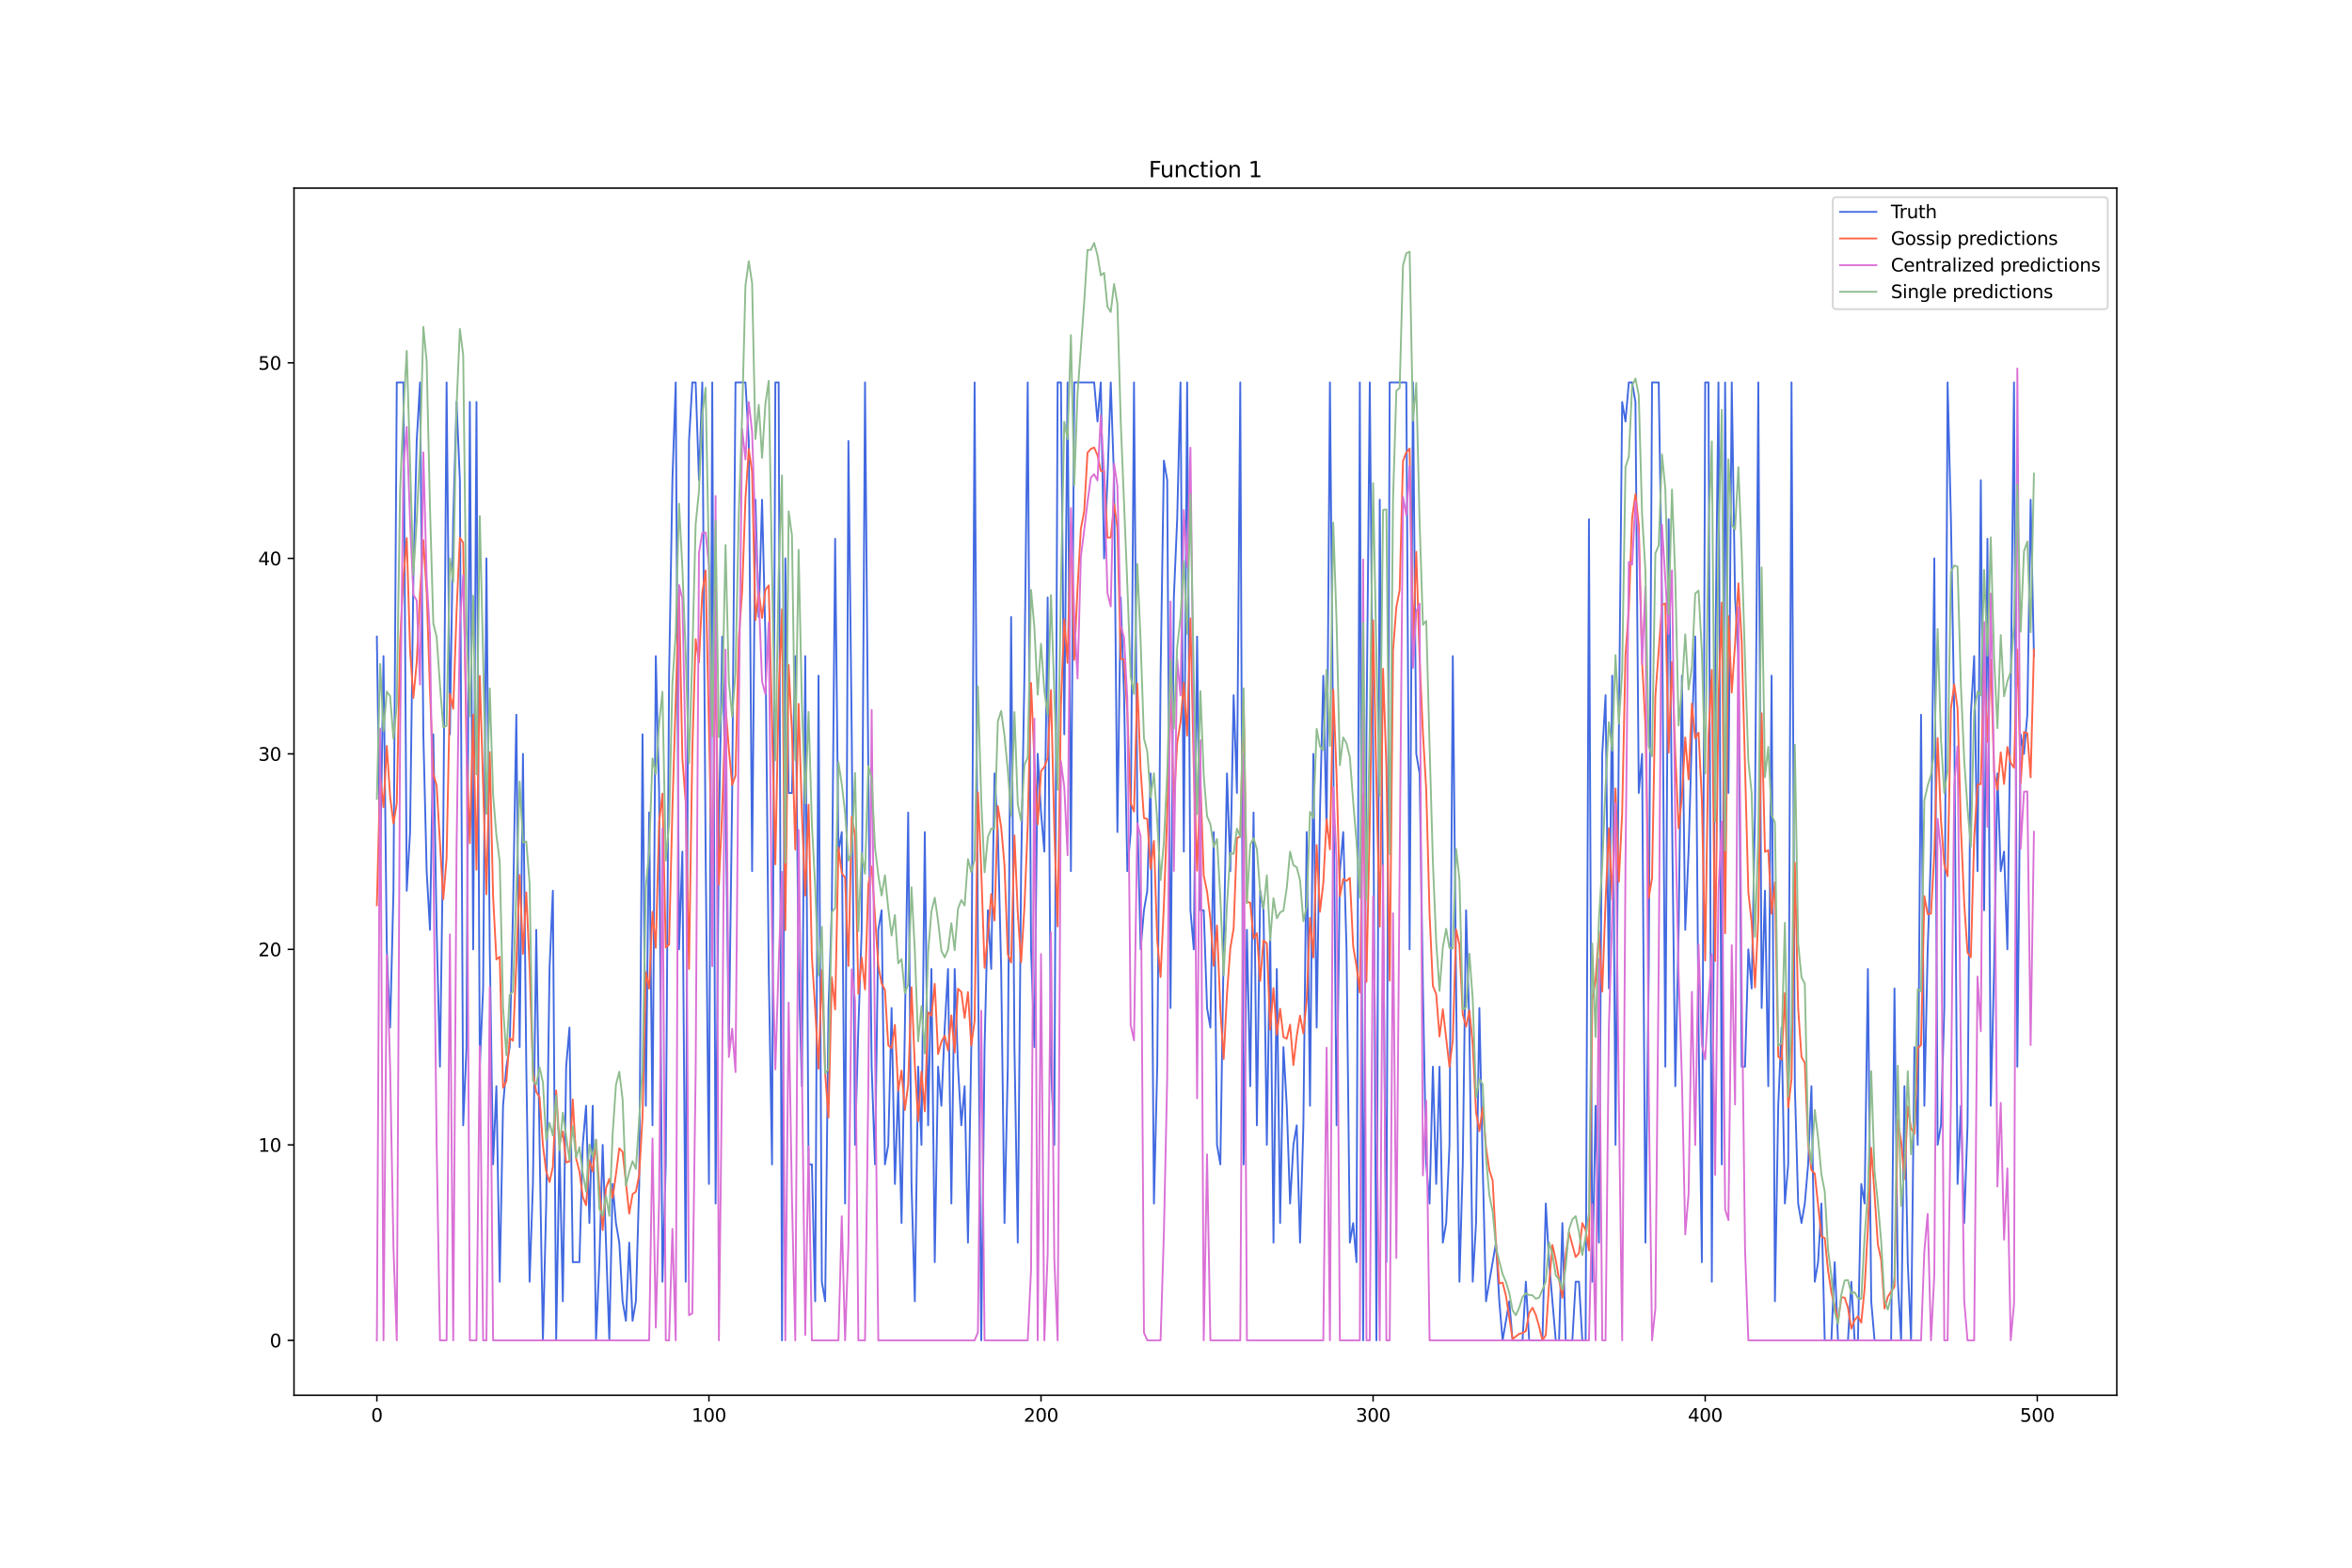 <?xml version="1.0" encoding="utf-8" standalone="no"?>
<!DOCTYPE svg PUBLIC "-//W3C//DTD SVG 1.1//EN"
  "http://www.w3.org/Graphics/SVG/1.1/DTD/svg11.dtd">
<svg xmlns:xlink="http://www.w3.org/1999/xlink" width="1296pt" height="864pt" viewBox="0 0 1296 864" xmlns="http://www.w3.org/2000/svg" version="1.1">
 <defs>
  <style type="text/css">*{stroke-linejoin: round; stroke-linecap: butt}</style>
 </defs>
 <g id="figure_1">
  <g id="patch_1">
   <path d="M 0 864 
L 1296 864 
L 1296 0 
L 0 0 
z
" style="fill: #ffffff"/>
  </g>
  <g id="axes_1">
   <g id="patch_2">
    <path d="M 162 768.96 
L 1166.4 768.96 
L 1166.4 103.68 
L 162 103.68 
z
" style="fill: #ffffff"/>
   </g>
   <g id="matplotlib.axis_1">
    <g id="xtick_1">
     <g id="line2d_1">
      <defs>
       <path id="m29c6b9f6e9" d="M 0 0 
L 0 3.5 
" style="stroke: #000000; stroke-width: 0.8"/>
      </defs>
      <g>
       <use xlink:href="#m29c6b9f6e9" x="207.655" y="768.96" style="stroke: #000000; stroke-width: 0.8"/>
      </g>
     </g>
     <g id="text_1">
      <!-- 0 -->
      <g transform="translate(204.473 783.558) scale(0.1 -0.1)">
       <defs>
        <path id="DejaVuSans-30" d="M 2034 4250 
Q 1547 4250 1301 3770 
Q 1056 3291 1056 2328 
Q 1056 1369 1301 889 
Q 1547 409 2034 409 
Q 2525 409 2770 889 
Q 3016 1369 3016 2328 
Q 3016 3291 2770 3770 
Q 2525 4250 2034 4250 
z
M 2034 4750 
Q 2819 4750 3233 4129 
Q 3647 3509 3647 2328 
Q 3647 1150 3233 529 
Q 2819 -91 2034 -91 
Q 1250 -91 836 529 
Q 422 1150 422 2328 
Q 422 3509 836 4129 
Q 1250 4750 2034 4750 
z
" transform="scale(0.016)"/>
       </defs>
       <use xlink:href="#DejaVuSans-30"/>
      </g>
     </g>
    </g>
    <g id="xtick_2">
     <g id="line2d_2">
      <g>
       <use xlink:href="#m29c6b9f6e9" x="390.639" y="768.96" style="stroke: #000000; stroke-width: 0.8"/>
      </g>
     </g>
     <g id="text_2">
      <!-- 100 -->
      <g transform="translate(381.095 783.558) scale(0.1 -0.1)">
       <defs>
        <path id="DejaVuSans-31" d="M 794 531 
L 1825 531 
L 1825 4091 
L 703 3866 
L 703 4441 
L 1819 4666 
L 2450 4666 
L 2450 531 
L 3481 531 
L 3481 0 
L 794 0 
L 794 531 
z
" transform="scale(0.016)"/>
       </defs>
       <use xlink:href="#DejaVuSans-31"/>
       <use xlink:href="#DejaVuSans-30" x="63.623"/>
       <use xlink:href="#DejaVuSans-30" x="127.246"/>
      </g>
     </g>
    </g>
    <g id="xtick_3">
     <g id="line2d_3">
      <g>
       <use xlink:href="#m29c6b9f6e9" x="573.623" y="768.96" style="stroke: #000000; stroke-width: 0.8"/>
      </g>
     </g>
     <g id="text_3">
      <!-- 200 -->
      <g transform="translate(564.079 783.558) scale(0.1 -0.1)">
       <defs>
        <path id="DejaVuSans-32" d="M 1228 531 
L 3431 531 
L 3431 0 
L 469 0 
L 469 531 
Q 828 903 1448 1529 
Q 2069 2156 2228 2338 
Q 2531 2678 2651 2914 
Q 2772 3150 2772 3378 
Q 2772 3750 2511 3984 
Q 2250 4219 1831 4219 
Q 1534 4219 1204 4116 
Q 875 4013 500 3803 
L 500 4441 
Q 881 4594 1212 4672 
Q 1544 4750 1819 4750 
Q 2544 4750 2975 4387 
Q 3406 4025 3406 3419 
Q 3406 3131 3298 2873 
Q 3191 2616 2906 2266 
Q 2828 2175 2409 1742 
Q 1991 1309 1228 531 
z
" transform="scale(0.016)"/>
       </defs>
       <use xlink:href="#DejaVuSans-32"/>
       <use xlink:href="#DejaVuSans-30" x="63.623"/>
       <use xlink:href="#DejaVuSans-30" x="127.246"/>
      </g>
     </g>
    </g>
    <g id="xtick_4">
     <g id="line2d_4">
      <g>
       <use xlink:href="#m29c6b9f6e9" x="756.607" y="768.96" style="stroke: #000000; stroke-width: 0.8"/>
      </g>
     </g>
     <g id="text_4">
      <!-- 300 -->
      <g transform="translate(747.063 783.558) scale(0.1 -0.1)">
       <defs>
        <path id="DejaVuSans-33" d="M 2597 2516 
Q 3050 2419 3304 2112 
Q 3559 1806 3559 1356 
Q 3559 666 3084 287 
Q 2609 -91 1734 -91 
Q 1441 -91 1130 -33 
Q 819 25 488 141 
L 488 750 
Q 750 597 1062 519 
Q 1375 441 1716 441 
Q 2309 441 2620 675 
Q 2931 909 2931 1356 
Q 2931 1769 2642 2001 
Q 2353 2234 1838 2234 
L 1294 2234 
L 1294 2753 
L 1863 2753 
Q 2328 2753 2575 2939 
Q 2822 3125 2822 3475 
Q 2822 3834 2567 4026 
Q 2313 4219 1838 4219 
Q 1578 4219 1281 4162 
Q 984 4106 628 3988 
L 628 4550 
Q 988 4650 1302 4700 
Q 1616 4750 1894 4750 
Q 2613 4750 3031 4423 
Q 3450 4097 3450 3541 
Q 3450 3153 3228 2886 
Q 3006 2619 2597 2516 
z
" transform="scale(0.016)"/>
       </defs>
       <use xlink:href="#DejaVuSans-33"/>
       <use xlink:href="#DejaVuSans-30" x="63.623"/>
       <use xlink:href="#DejaVuSans-30" x="127.246"/>
      </g>
     </g>
    </g>
    <g id="xtick_5">
     <g id="line2d_5">
      <g>
       <use xlink:href="#m29c6b9f6e9" x="939.591" y="768.96" style="stroke: #000000; stroke-width: 0.8"/>
      </g>
     </g>
     <g id="text_5">
      <!-- 400 -->
      <g transform="translate(930.047 783.558) scale(0.1 -0.1)">
       <defs>
        <path id="DejaVuSans-34" d="M 2419 4116 
L 825 1625 
L 2419 1625 
L 2419 4116 
z
M 2253 4666 
L 3047 4666 
L 3047 1625 
L 3713 1625 
L 3713 1100 
L 3047 1100 
L 3047 0 
L 2419 0 
L 2419 1100 
L 313 1100 
L 313 1709 
L 2253 4666 
z
" transform="scale(0.016)"/>
       </defs>
       <use xlink:href="#DejaVuSans-34"/>
       <use xlink:href="#DejaVuSans-30" x="63.623"/>
       <use xlink:href="#DejaVuSans-30" x="127.246"/>
      </g>
     </g>
    </g>
    <g id="xtick_6">
     <g id="line2d_6">
      <g>
       <use xlink:href="#m29c6b9f6e9" x="1122.575" y="768.96" style="stroke: #000000; stroke-width: 0.8"/>
      </g>
     </g>
     <g id="text_6">
      <!-- 500 -->
      <g transform="translate(1113.032 783.558) scale(0.1 -0.1)">
       <defs>
        <path id="DejaVuSans-35" d="M 691 4666 
L 3169 4666 
L 3169 4134 
L 1269 4134 
L 1269 2991 
Q 1406 3038 1543 3061 
Q 1681 3084 1819 3084 
Q 2600 3084 3056 2656 
Q 3513 2228 3513 1497 
Q 3513 744 3044 326 
Q 2575 -91 1722 -91 
Q 1428 -91 1123 -41 
Q 819 9 494 109 
L 494 744 
Q 775 591 1075 516 
Q 1375 441 1709 441 
Q 2250 441 2565 725 
Q 2881 1009 2881 1497 
Q 2881 1984 2565 2268 
Q 2250 2553 1709 2553 
Q 1456 2553 1204 2497 
Q 953 2441 691 2322 
L 691 4666 
z
" transform="scale(0.016)"/>
       </defs>
       <use xlink:href="#DejaVuSans-35"/>
       <use xlink:href="#DejaVuSans-30" x="63.623"/>
       <use xlink:href="#DejaVuSans-30" x="127.246"/>
      </g>
     </g>
    </g>
   </g>
   <g id="matplotlib.axis_2">
    <g id="ytick_1">
     <g id="line2d_7">
      <defs>
       <path id="m331b532d32" d="M 0 0 
L -3.5 0 
" style="stroke: #000000; stroke-width: 0.8"/>
      </defs>
      <g>
       <use xlink:href="#m331b532d32" x="162" y="738.72" style="stroke: #000000; stroke-width: 0.8"/>
      </g>
     </g>
     <g id="text_7">
      <!-- 0 -->
      <g transform="translate(148.637 742.519) scale(0.1 -0.1)">
       <use xlink:href="#DejaVuSans-30"/>
      </g>
     </g>
    </g>
    <g id="ytick_2">
     <g id="line2d_8">
      <g>
       <use xlink:href="#m331b532d32" x="162" y="630.972" style="stroke: #000000; stroke-width: 0.8"/>
      </g>
     </g>
     <g id="text_8">
      <!-- 10 -->
      <g transform="translate(142.275 634.772) scale(0.1 -0.1)">
       <use xlink:href="#DejaVuSans-31"/>
       <use xlink:href="#DejaVuSans-30" x="63.623"/>
      </g>
     </g>
    </g>
    <g id="ytick_3">
     <g id="line2d_9">
      <g>
       <use xlink:href="#m331b532d32" x="162" y="523.225" style="stroke: #000000; stroke-width: 0.8"/>
      </g>
     </g>
     <g id="text_9">
      <!-- 20 -->
      <g transform="translate(142.275 527.024) scale(0.1 -0.1)">
       <use xlink:href="#DejaVuSans-32"/>
       <use xlink:href="#DejaVuSans-30" x="63.623"/>
      </g>
     </g>
    </g>
    <g id="ytick_4">
     <g id="line2d_10">
      <g>
       <use xlink:href="#m331b532d32" x="162" y="415.477" style="stroke: #000000; stroke-width: 0.8"/>
      </g>
     </g>
     <g id="text_10">
      <!-- 30 -->
      <g transform="translate(142.275 419.276) scale(0.1 -0.1)">
       <use xlink:href="#DejaVuSans-33"/>
       <use xlink:href="#DejaVuSans-30" x="63.623"/>
      </g>
     </g>
    </g>
    <g id="ytick_5">
     <g id="line2d_11">
      <g>
       <use xlink:href="#m331b532d32" x="162" y="307.729" style="stroke: #000000; stroke-width: 0.8"/>
      </g>
     </g>
     <g id="text_11">
      <!-- 40 -->
      <g transform="translate(142.275 311.529) scale(0.1 -0.1)">
       <use xlink:href="#DejaVuSans-34"/>
       <use xlink:href="#DejaVuSans-30" x="63.623"/>
      </g>
     </g>
    </g>
    <g id="ytick_6">
     <g id="line2d_12">
      <g>
       <use xlink:href="#m331b532d32" x="162" y="199.982" style="stroke: #000000; stroke-width: 0.8"/>
      </g>
     </g>
     <g id="text_12">
      <!-- 50 -->
      <g transform="translate(142.275 203.781) scale(0.1 -0.1)">
       <use xlink:href="#DejaVuSans-35"/>
       <use xlink:href="#DejaVuSans-30" x="63.623"/>
      </g>
     </g>
    </g>
   </g>
   <g id="line2d_13">
    <path d="M 207.655 350.829 
L 209.484 480.126 
L 211.314 361.603 
L 213.144 523.225 
L 214.974 566.324 
L 216.804 490.9 
L 218.634 210.757 
L 222.293 210.757 
L 224.123 490.9 
L 225.953 458.576 
L 227.783 318.504 
L 229.613 243.081 
L 231.442 210.757 
L 233.272 404.702 
L 235.102 480.126 
L 236.932 512.45 
L 238.762 404.702 
L 240.592 512.45 
L 242.422 587.873 
L 244.251 458.576 
L 246.081 210.757 
L 247.911 404.702 
L 249.741 286.18 
L 251.571 221.531 
L 253.401 264.63 
L 255.23 620.198 
L 257.06 577.099 
L 258.89 221.531 
L 260.72 523.225 
L 262.55 221.531 
L 264.38 587.873 
L 266.209 544.774 
L 268.039 307.729 
L 269.869 523.225 
L 271.699 641.747 
L 273.529 598.648 
L 275.359 706.396 
L 277.189 609.423 
L 279.018 587.873 
L 280.848 577.099 
L 282.678 501.675 
L 284.508 393.928 
L 286.338 577.099 
L 288.168 415.477 
L 289.997 587.873 
L 291.827 706.396 
L 293.657 652.522 
L 295.487 512.45 
L 297.317 630.972 
L 299.147 738.72 
L 300.976 663.297 
L 302.806 533.999 
L 304.636 490.9 
L 306.466 738.72 
L 308.296 630.972 
L 310.126 717.17 
L 311.956 587.873 
L 313.785 566.324 
L 315.615 695.621 
L 319.275 695.621 
L 321.105 630.972 
L 322.935 609.423 
L 324.764 674.071 
L 326.594 609.423 
L 328.424 738.72 
L 330.254 695.621 
L 332.084 630.972 
L 335.743 738.72 
L 337.573 652.522 
L 339.403 674.071 
L 341.233 684.846 
L 343.063 717.17 
L 344.893 727.945 
L 346.723 684.846 
L 348.552 727.945 
L 350.382 717.17 
L 352.212 652.522 
L 354.042 404.702 
L 355.872 609.423 
L 357.702 447.801 
L 359.531 620.198 
L 361.361 361.603 
L 363.191 437.027 
L 365.021 706.396 
L 366.851 641.747 
L 368.681 372.378 
L 370.51 264.63 
L 372.34 210.757 
L 374.17 523.225 
L 376 469.351 
L 377.83 706.396 
L 379.66 243.081 
L 381.489 210.757 
L 383.319 210.757 
L 385.149 264.63 
L 386.979 210.757 
L 388.809 469.351 
L 390.639 652.522 
L 392.469 210.757 
L 394.298 663.297 
L 396.128 458.576 
L 397.958 350.829 
L 399.788 437.027 
L 401.618 577.099 
L 403.448 437.027 
L 405.277 210.757 
L 410.767 210.757 
L 412.597 243.081 
L 414.427 480.126 
L 416.256 275.405 
L 418.086 340.054 
L 419.916 275.405 
L 421.746 350.829 
L 423.576 533.999 
L 425.406 641.747 
L 427.236 210.757 
L 429.065 210.757 
L 430.895 738.72 
L 432.725 307.729 
L 434.555 437.027 
L 436.385 437.027 
L 438.215 361.603 
L 440.044 533.999 
L 441.874 598.648 
L 443.704 361.603 
L 445.534 641.747 
L 447.364 641.747 
L 449.194 717.17 
L 451.023 372.378 
L 452.853 706.396 
L 454.683 717.17 
L 456.513 555.549 
L 458.343 501.675 
L 460.173 296.955 
L 462.003 469.351 
L 463.832 458.576 
L 465.662 663.297 
L 467.492 243.081 
L 469.322 404.702 
L 471.152 630.972 
L 472.982 566.324 
L 474.811 512.45 
L 476.641 210.757 
L 478.471 426.252 
L 480.301 587.873 
L 482.131 641.747 
L 483.961 512.45 
L 485.79 501.675 
L 487.62 641.747 
L 489.45 630.972 
L 491.28 555.549 
L 493.11 652.522 
L 494.94 598.648 
L 496.77 674.071 
L 498.599 566.324 
L 500.429 447.801 
L 502.259 652.522 
L 504.089 717.17 
L 505.919 587.873 
L 507.749 630.972 
L 509.578 458.576 
L 511.408 620.198 
L 513.238 533.999 
L 515.068 695.621 
L 516.898 587.873 
L 518.728 609.423 
L 520.557 566.324 
L 522.387 533.999 
L 524.217 663.297 
L 526.047 533.999 
L 527.877 587.873 
L 529.707 620.198 
L 531.536 598.648 
L 533.366 684.846 
L 535.196 577.099 
L 537.026 210.757 
L 538.856 523.225 
L 540.686 738.72 
L 542.516 577.099 
L 544.345 501.675 
L 546.175 533.999 
L 548.005 426.252 
L 549.835 458.576 
L 551.665 533.999 
L 553.495 674.071 
L 555.324 587.873 
L 557.154 340.054 
L 558.984 577.099 
L 560.814 684.846 
L 562.644 480.126 
L 564.474 372.378 
L 566.303 210.757 
L 568.133 523.225 
L 569.963 577.099 
L 571.793 415.477 
L 573.623 447.801 
L 575.453 469.351 
L 577.283 329.279 
L 579.112 587.873 
L 580.942 630.972 
L 582.772 210.757 
L 584.602 210.757 
L 586.432 404.702 
L 588.262 210.757 
L 590.091 480.126 
L 591.921 210.757 
L 602.9 210.757 
L 604.73 232.306 
L 606.56 210.757 
L 608.39 307.729 
L 610.22 264.63 
L 612.05 210.757 
L 613.879 264.63 
L 615.709 458.576 
L 617.539 329.279 
L 619.369 383.153 
L 621.199 480.126 
L 623.029 458.576 
L 624.858 210.757 
L 626.688 447.801 
L 628.518 523.225 
L 630.348 501.675 
L 632.178 490.9 
L 634.008 426.252 
L 635.837 663.297 
L 637.667 587.873 
L 639.497 372.378 
L 641.327 253.856 
L 643.157 264.63 
L 644.987 555.549 
L 646.817 329.279 
L 648.646 286.18 
L 650.476 210.757 
L 652.306 469.351 
L 654.136 210.757 
L 655.966 501.675 
L 657.796 523.225 
L 659.625 350.829 
L 661.455 501.675 
L 663.285 501.675 
L 665.115 555.549 
L 666.945 566.324 
L 668.775 458.576 
L 670.604 630.972 
L 672.434 641.747 
L 674.264 523.225 
L 676.094 426.252 
L 677.924 480.126 
L 679.754 383.153 
L 681.583 437.027 
L 683.413 210.757 
L 685.243 641.747 
L 687.073 512.45 
L 688.903 598.648 
L 690.733 447.801 
L 692.563 620.198 
L 694.392 490.9 
L 696.222 501.675 
L 698.052 630.972 
L 699.882 512.45 
L 701.712 684.846 
L 703.542 533.999 
L 705.371 674.071 
L 707.201 577.099 
L 709.031 609.423 
L 710.861 663.297 
L 712.691 630.972 
L 714.521 620.198 
L 716.35 684.846 
L 718.18 620.198 
L 720.01 458.576 
L 721.84 609.423 
L 723.67 415.477 
L 725.5 566.324 
L 727.33 447.801 
L 729.159 372.378 
L 730.989 458.576 
L 732.819 210.757 
L 736.479 620.198 
L 738.309 480.126 
L 740.138 458.576 
L 741.968 523.225 
L 743.798 684.846 
L 745.628 674.071 
L 747.458 695.621 
L 749.288 210.757 
L 751.117 738.72 
L 752.947 404.702 
L 754.777 210.757 
L 756.607 415.477 
L 758.437 738.72 
L 760.267 275.405 
L 762.097 501.675 
L 763.926 695.621 
L 765.756 210.757 
L 774.905 210.757 
L 776.735 523.225 
L 778.565 210.757 
L 780.395 415.477 
L 782.225 426.252 
L 784.055 544.774 
L 785.884 641.747 
L 787.714 663.297 
L 789.544 587.873 
L 791.374 652.522 
L 793.204 587.873 
L 795.034 684.846 
L 796.864 674.071 
L 798.693 630.972 
L 800.523 361.603 
L 802.353 544.774 
L 804.183 706.396 
L 806.013 641.747 
L 807.843 501.675 
L 809.672 566.324 
L 811.502 706.396 
L 813.332 674.071 
L 815.162 555.549 
L 816.992 641.747 
L 818.822 717.17 
L 824.311 684.846 
L 826.141 717.17 
L 827.971 738.72 
L 831.63 717.17 
L 833.46 738.72 
L 838.95 738.72 
L 840.78 706.396 
L 842.61 738.72 
L 849.929 738.72 
L 851.759 663.297 
L 853.589 695.621 
L 857.248 738.72 
L 859.078 738.72 
L 860.908 674.071 
L 862.738 738.72 
L 866.397 738.72 
L 868.227 706.396 
L 870.057 706.396 
L 871.887 738.72 
L 873.717 738.72 
L 875.547 286.18 
L 877.377 706.396 
L 879.206 609.423 
L 881.036 684.846 
L 882.866 415.477 
L 884.696 383.153 
L 886.526 544.774 
L 888.356 372.378 
L 890.185 630.972 
L 892.015 404.702 
L 893.845 221.531 
L 895.675 232.306 
L 897.505 210.757 
L 899.335 210.757 
L 901.164 221.531 
L 902.994 437.027 
L 904.824 415.477 
L 906.654 684.846 
L 908.484 533.999 
L 910.314 210.757 
L 913.973 210.757 
L 915.803 329.279 
L 917.633 587.873 
L 919.463 286.18 
L 921.293 447.801 
L 923.123 598.648 
L 924.952 512.45 
L 926.782 372.378 
L 928.612 512.45 
L 930.442 469.351 
L 932.272 404.702 
L 934.102 350.829 
L 935.931 566.324 
L 937.761 695.621 
L 939.591 210.757 
L 941.421 210.757 
L 943.251 706.396 
L 945.081 372.378 
L 946.911 210.757 
L 948.74 641.747 
L 950.57 210.757 
L 952.4 437.027 
L 954.23 210.757 
L 956.06 329.279 
L 957.89 361.603 
L 959.719 587.873 
L 961.549 587.873 
L 963.379 523.225 
L 965.209 544.774 
L 967.039 447.801 
L 968.869 210.757 
L 970.698 555.549 
L 972.528 490.9 
L 974.358 598.648 
L 976.188 372.378 
L 978.018 717.17 
L 979.848 609.423 
L 981.678 566.324 
L 983.507 663.297 
L 985.337 641.747 
L 987.167 210.757 
L 988.997 598.648 
L 990.827 663.297 
L 992.657 674.071 
L 994.486 663.297 
L 996.316 641.747 
L 998.146 598.648 
L 999.976 706.396 
L 1001.806 695.621 
L 1003.636 663.297 
L 1005.465 738.72 
L 1009.125 738.72 
L 1010.955 695.621 
L 1012.785 738.72 
L 1018.274 738.72 
L 1020.104 706.396 
L 1021.934 738.72 
L 1023.764 738.72 
L 1025.594 652.522 
L 1027.424 663.297 
L 1029.253 533.999 
L 1031.083 717.17 
L 1032.913 738.72 
L 1042.062 738.72 
L 1043.892 544.774 
L 1045.722 706.396 
L 1047.552 738.72 
L 1049.382 598.648 
L 1051.211 695.621 
L 1053.041 738.72 
L 1054.871 577.099 
L 1056.701 630.972 
L 1058.531 393.928 
L 1060.361 609.423 
L 1062.191 523.225 
L 1064.02 469.351 
L 1065.85 307.729 
L 1067.68 630.972 
L 1069.51 620.198 
L 1071.34 555.549 
L 1073.17 210.757 
L 1074.999 286.18 
L 1076.829 393.928 
L 1078.659 652.522 
L 1080.489 609.423 
L 1082.319 674.071 
L 1084.149 620.198 
L 1085.978 393.928 
L 1087.808 361.603 
L 1089.638 480.126 
L 1091.468 264.63 
L 1093.298 501.675 
L 1095.128 296.955 
L 1096.958 609.423 
L 1098.787 533.999 
L 1100.617 426.252 
L 1102.447 480.126 
L 1104.277 469.351 
L 1106.107 523.225 
L 1107.937 383.153 
L 1109.766 210.757 
L 1111.596 587.873 
L 1113.426 404.702 
L 1115.256 415.477 
L 1117.086 393.928 
L 1118.916 275.405 
L 1120.745 361.603 
L 1120.745 361.603 
" clip-path="url(#pb7ef0ab733)" style="fill: none; stroke: #4169e1; stroke-linecap: square"/>
   </g>
   <g id="line2d_14">
    <path d="M 207.655 498.889 
L 209.484 428.154 
L 211.314 444.817 
L 213.144 411.109 
L 214.974 439.186 
L 216.804 453.864 
L 218.634 442.795 
L 220.463 353.445 
L 222.293 318.194 
L 224.123 296.568 
L 225.953 358.417 
L 227.783 384.635 
L 229.613 365.126 
L 231.442 326.996 
L 233.272 297.678 
L 235.102 326.411 
L 236.932 381.02 
L 238.762 426.634 
L 240.592 432.97 
L 244.251 495.595 
L 246.081 473.006 
L 247.911 382.285 
L 249.741 390.673 
L 251.571 337.237 
L 253.401 296.319 
L 255.23 299.162 
L 257.06 413.375 
L 258.89 464.748 
L 260.72 393.865 
L 262.55 479.374 
L 264.38 372.541 
L 268.039 492.848 
L 269.869 414.545 
L 271.699 493.93 
L 273.529 528.764 
L 275.359 527.346 
L 277.189 599.482 
L 279.018 595.945 
L 280.848 572.085 
L 282.678 573.605 
L 284.508 530.596 
L 286.338 482.248 
L 288.168 525.683 
L 289.997 491.755 
L 291.827 532.8 
L 293.657 590.824 
L 295.487 601.843 
L 297.317 604.578 
L 299.147 631.118 
L 300.976 645.636 
L 302.806 651.468 
L 304.636 643.157 
L 306.466 601.042 
L 308.296 630.585 
L 310.126 623.55 
L 311.956 640.69 
L 313.785 640.021 
L 315.615 605.952 
L 317.445 638.446 
L 319.275 645.554 
L 321.105 659.547 
L 322.935 664.218 
L 324.764 639.368 
L 326.594 645.667 
L 328.424 628.339 
L 330.254 654.813 
L 332.084 677.964 
L 333.914 654.823 
L 335.743 649.697 
L 337.573 660.259 
L 339.403 647.181 
L 341.233 632.851 
L 343.063 634.809 
L 346.723 668.881 
L 348.552 658.14 
L 350.382 656.773 
L 352.212 647.549 
L 354.042 615.429 
L 355.872 535.812 
L 357.702 544.84 
L 359.531 502.507 
L 361.361 522.364 
L 363.191 453.112 
L 365.021 437.369 
L 366.851 522.139 
L 368.681 520.582 
L 370.51 445.608 
L 374.17 326.041 
L 376 417.912 
L 377.83 442.101 
L 379.66 533.967 
L 381.489 412.85 
L 383.319 352.234 
L 385.149 364.99 
L 386.979 326.603 
L 388.809 314.411 
L 392.469 487.53 
L 394.298 357.735 
L 396.128 487.574 
L 397.958 446.612 
L 399.788 389.029 
L 401.618 412.958 
L 403.448 432.557 
L 405.277 427.388 
L 407.107 351.601 
L 408.937 325.713 
L 410.767 274.693 
L 412.597 247.594 
L 414.427 259.991 
L 416.256 341.827 
L 418.086 325.947 
L 419.916 340.548 
L 421.746 325.149 
L 423.576 322.638 
L 427.236 476.374 
L 429.065 381.358 
L 430.895 335.749 
L 432.725 512.655 
L 434.555 366.497 
L 436.385 403.438 
L 438.215 468.211 
L 440.044 387.913 
L 441.874 448.662 
L 443.704 493.557 
L 445.534 443.45 
L 447.364 527.267 
L 449.194 556.088 
L 451.023 588.98 
L 452.853 534.608 
L 454.683 591.764 
L 456.513 615.901 
L 458.343 538.654 
L 460.173 556.339 
L 462.003 467.084 
L 463.832 481.2 
L 465.662 483.687 
L 467.492 532.362 
L 469.322 450.168 
L 471.152 460.282 
L 472.982 547.654 
L 474.811 527.661 
L 476.641 545.317 
L 478.471 487.584 
L 480.301 477.57 
L 483.961 532.156 
L 485.79 541.99 
L 487.62 545.633 
L 489.45 576.139 
L 491.28 577.654 
L 493.11 564.854 
L 494.94 601.018 
L 496.77 590.009 
L 498.599 611.749 
L 500.429 597.748 
L 502.259 544.116 
L 504.089 587.046 
L 505.919 617.911 
L 507.749 590.573 
L 509.578 612.471 
L 511.408 557.946 
L 513.238 559.847 
L 515.068 542.229 
L 516.898 580.963 
L 518.728 574.195 
L 520.557 570.788 
L 522.387 578.917 
L 524.217 559.613 
L 526.047 580.207 
L 527.877 544.943 
L 529.707 546.661 
L 531.536 561.001 
L 533.366 546.747 
L 535.196 576.212 
L 537.026 562.713 
L 538.856 436.727 
L 540.686 479.339 
L 542.516 533.403 
L 544.345 515.33 
L 546.175 492.775 
L 548.005 507.306 
L 549.835 444.283 
L 551.665 455.898 
L 553.495 476.76 
L 555.324 525.993 
L 557.154 530.521 
L 558.984 460.455 
L 560.814 503.128 
L 562.644 530.435 
L 564.474 500.022 
L 566.303 454.816 
L 568.133 376.379 
L 569.963 419.278 
L 571.793 454.319 
L 573.623 425.02 
L 575.453 422.687 
L 577.283 417.797 
L 579.112 380.342 
L 580.942 456.849 
L 582.772 510.602 
L 584.602 387.962 
L 586.432 341.405 
L 588.262 365.356 
L 590.091 288.221 
L 591.921 363.696 
L 593.751 324.148 
L 595.581 291.301 
L 597.411 281.9 
L 599.241 249.5 
L 601.07 247.4 
L 602.9 246.646 
L 604.73 250.84 
L 606.56 259.55 
L 608.39 259.692 
L 610.22 296.309 
L 612.05 296.281 
L 613.879 277.632 
L 615.709 290.892 
L 617.539 363.075 
L 619.369 363.505 
L 621.199 393.271 
L 623.029 442.612 
L 624.858 447.269 
L 626.688 376.702 
L 628.518 424.429 
L 630.348 450.847 
L 632.178 451.392 
L 634.008 478.972 
L 635.837 463.481 
L 637.667 518.585 
L 639.497 538.495 
L 641.327 498.637 
L 643.157 448.572 
L 644.987 378.873 
L 646.817 443.912 
L 648.646 409.363 
L 650.476 398.056 
L 652.306 376.216 
L 654.136 405.413 
L 655.966 340.828 
L 657.796 423.911 
L 659.625 479.828 
L 661.455 430.595 
L 663.285 482.477 
L 665.115 491.299 
L 666.945 506.422 
L 668.775 532.286 
L 670.604 510.026 
L 672.434 556.553 
L 674.264 583.617 
L 676.094 547.827 
L 677.924 522.661 
L 679.754 511.728 
L 681.583 461.931 
L 683.413 461.039 
L 685.243 385.207 
L 687.073 497.003 
L 688.903 497.54 
L 690.733 517.159 
L 692.563 514.334 
L 694.392 540.601 
L 696.222 518.299 
L 698.052 519.923 
L 699.882 567.465 
L 701.712 544.55 
L 703.542 570.268 
L 705.371 555.975 
L 707.201 571.542 
L 709.031 572.471 
L 710.861 564.751 
L 712.691 587.015 
L 714.521 570.936 
L 716.35 559.767 
L 718.18 569.54 
L 720.01 551.544 
L 721.84 505.88 
L 723.67 527.688 
L 725.5 465.741 
L 727.33 502.463 
L 729.159 486.714 
L 730.989 451.551 
L 732.819 468.094 
L 734.649 380.015 
L 736.479 427.245 
L 738.309 493.937 
L 740.138 484.431 
L 741.968 485.497 
L 743.798 483.794 
L 745.628 521.562 
L 747.458 532.443 
L 749.288 547.038 
L 751.117 437.725 
L 752.947 541.161 
L 754.777 452.063 
L 756.607 341.924 
L 758.437 431.324 
L 760.267 510.65 
L 762.097 368.585 
L 763.926 422.565 
L 765.756 540.453 
L 767.586 358.611 
L 769.416 334.643 
L 771.246 325.198 
L 773.076 254.06 
L 774.905 249.305 
L 776.735 247.226 
L 778.565 354.015 
L 780.395 304.141 
L 782.225 362.824 
L 784.055 403.881 
L 785.884 435.232 
L 787.714 503.466 
L 789.544 543.347 
L 791.374 547.869 
L 793.204 571.253 
L 795.034 556.235 
L 798.693 588.011 
L 800.523 573.32 
L 802.353 512.318 
L 804.183 520.738 
L 806.013 559.088 
L 807.843 565.866 
L 809.672 556.843 
L 811.502 575.522 
L 813.332 612.968 
L 815.162 623.385 
L 816.992 610.179 
L 818.822 632.387 
L 820.651 644.798 
L 822.481 650.664 
L 824.311 685.333 
L 826.141 707.398 
L 827.971 706.866 
L 829.801 714.108 
L 833.46 738.034 
L 837.12 735.095 
L 838.95 734.651 
L 840.78 733.556 
L 842.61 723.632 
L 844.439 720.732 
L 846.269 724.684 
L 848.099 731.134 
L 849.929 738.72 
L 851.759 735.77 
L 853.589 707.591 
L 855.418 686.176 
L 857.248 694.341 
L 859.078 705.298 
L 860.908 715.232 
L 862.738 691.608 
L 864.568 679.233 
L 868.227 692.797 
L 870.057 690.597 
L 871.887 674.107 
L 873.717 677.812 
L 875.547 689.183 
L 877.377 550.841 
L 879.206 540.435 
L 881.036 513.381 
L 882.866 546.484 
L 884.696 496.865 
L 886.526 456.409 
L 888.356 495.861 
L 890.185 434.548 
L 892.015 485.971 
L 893.845 448.179 
L 895.675 361.077 
L 897.505 335.942 
L 899.335 285.557 
L 901.164 272.342 
L 902.994 289.176 
L 904.824 364.469 
L 906.654 399.782 
L 908.484 494.958 
L 910.314 483.9 
L 912.144 383.658 
L 915.803 333.35 
L 917.633 332.578 
L 919.463 414.752 
L 921.293 364.828 
L 923.123 415.076 
L 924.952 456.534 
L 926.782 438.976 
L 928.612 406.463 
L 930.442 429.561 
L 932.272 387.828 
L 934.102 406.886 
L 935.931 403.793 
L 937.761 440.534 
L 939.591 529.335 
L 941.421 405.74 
L 943.251 369.176 
L 945.081 529.651 
L 946.911 385.345 
L 948.74 332.089 
L 950.57 514.363 
L 952.4 339.593 
L 954.23 381.704 
L 956.06 355.122 
L 957.89 321.506 
L 959.719 353.782 
L 963.379 491.742 
L 965.209 508.533 
L 967.039 544.234 
L 968.869 505.782 
L 970.698 393.098 
L 972.528 469.493 
L 974.358 468.598 
L 976.188 503.587 
L 978.018 486.29 
L 979.848 582.359 
L 981.678 583.959 
L 983.507 547.242 
L 985.337 610.483 
L 987.167 594.728 
L 988.997 475.411 
L 990.827 555.833 
L 992.657 582.496 
L 994.486 585.778 
L 996.316 629.88 
L 998.146 644.937 
L 999.976 646.788 
L 1003.636 681.462 
L 1005.465 682.338 
L 1007.295 700.132 
L 1009.125 712.281 
L 1010.955 719.697 
L 1012.785 728.115 
L 1014.615 715.075 
L 1016.444 715.141 
L 1018.274 720.777 
L 1020.104 732.275 
L 1021.934 727.471 
L 1023.764 725.404 
L 1025.594 728.957 
L 1027.424 710.164 
L 1029.253 676.815 
L 1031.083 632.648 
L 1032.913 657.94 
L 1034.743 685.867 
L 1036.573 694.328 
L 1038.403 721.189 
L 1040.232 714.702 
L 1042.062 711.803 
L 1043.892 709.12 
L 1045.722 617.115 
L 1047.552 629.149 
L 1049.382 649.687 
L 1051.211 609.8 
L 1053.041 621.79 
L 1054.871 624.876 
L 1056.701 577.701 
L 1058.531 575.936 
L 1060.361 493.881 
L 1062.191 503.826 
L 1064.02 503.496 
L 1065.85 470.531 
L 1067.68 406.789 
L 1069.51 452.043 
L 1071.34 476.424 
L 1073.17 482.837 
L 1074.999 390.503 
L 1076.829 377.212 
L 1078.659 390.397 
L 1080.489 455.899 
L 1082.319 497.85 
L 1084.149 524.949 
L 1085.978 527.573 
L 1087.808 461.895 
L 1089.638 432.392 
L 1091.468 432.08 
L 1093.298 365.902 
L 1095.128 408.926 
L 1096.958 363.556 
L 1098.787 425.638 
L 1100.617 435.368 
L 1102.447 414.663 
L 1104.277 432.047 
L 1106.107 411.673 
L 1107.937 420.407 
L 1109.766 423.106 
L 1111.596 357.963 
L 1113.426 431.604 
L 1115.256 403.408 
L 1117.086 404.041 
L 1118.916 428.398 
L 1120.745 357.996 
L 1120.745 357.996 
" clip-path="url(#pb7ef0ab733)" style="fill: none; stroke: #ff6347; stroke-linecap: square"/>
   </g>
   <g id="line2d_15">
    <path d="M 207.655 738.72 
L 209.484 401.515 
L 211.314 738.72 
L 213.144 526.349 
L 214.974 588.81 
L 216.804 687.47 
L 218.634 738.72 
L 220.463 404.885 
L 222.293 257.692 
L 224.123 235.291 
L 225.953 287.411 
L 227.783 327.783 
L 229.613 330.924 
L 231.442 377.266 
L 233.272 249.324 
L 235.102 318.894 
L 236.932 349.977 
L 238.762 470.431 
L 240.592 630.431 
L 242.422 738.72 
L 246.081 738.72 
L 247.911 514.942 
L 249.741 738.72 
L 251.571 467.431 
L 253.401 344.1 
L 255.23 317.11 
L 257.06 395.643 
L 258.89 738.72 
L 262.55 738.72 
L 264.38 576.501 
L 266.209 738.72 
L 268.039 738.72 
L 269.869 543.852 
L 271.699 738.72 
L 357.702 738.72 
L 359.531 627.434 
L 361.361 731.676 
L 363.191 660.769 
L 365.021 456.62 
L 366.851 738.72 
L 368.681 738.72 
L 370.51 677.277 
L 372.34 738.72 
L 374.17 322.433 
L 376 329.978 
L 377.83 418.995 
L 379.66 724.865 
L 381.489 723.803 
L 383.319 590.583 
L 385.149 304.578 
L 386.979 293.693 
L 388.809 293.519 
L 390.639 311.705 
L 392.469 532.517 
L 394.298 273.375 
L 396.128 738.72 
L 397.958 584.082 
L 399.788 358.07 
L 401.618 582.594 
L 403.448 566.881 
L 405.277 590.874 
L 407.107 393.268 
L 408.937 236.36 
L 410.767 253.232 
L 412.597 221.552 
L 414.427 238.044 
L 416.256 294.123 
L 418.086 328.896 
L 419.916 375.564 
L 421.746 382.616 
L 423.576 342.988 
L 425.406 516.589 
L 427.236 589.426 
L 429.065 530.881 
L 430.895 480.506 
L 432.725 738.72 
L 434.555 552.556 
L 436.385 660.426 
L 438.215 738.72 
L 440.044 457.428 
L 441.874 589.649 
L 443.704 735.791 
L 445.534 631.908 
L 447.364 738.72 
L 462.003 738.72 
L 463.832 670.331 
L 465.662 738.72 
L 467.492 685.849 
L 469.322 534.204 
L 471.152 551.401 
L 472.982 738.72 
L 476.641 738.72 
L 478.471 598.883 
L 480.301 391.265 
L 482.131 576.378 
L 483.961 738.72 
L 537.026 738.72 
L 538.856 734.307 
L 540.686 557.013 
L 542.516 738.72 
L 566.303 738.72 
L 568.133 699.864 
L 569.963 396.083 
L 571.793 738.72 
L 573.623 525.814 
L 575.453 738.72 
L 577.283 691.451 
L 579.112 513.782 
L 580.942 693.674 
L 582.772 738.72 
L 584.602 419.525 
L 586.432 433.846 
L 588.262 471.366 
L 590.091 280.019 
L 591.921 338.928 
L 593.751 373.984 
L 595.581 306.767 
L 597.411 292.305 
L 599.241 276.653 
L 601.07 263.199 
L 602.9 261.383 
L 604.73 264.782 
L 606.56 228.96 
L 608.39 260.205 
L 610.22 326.819 
L 612.05 334.181 
L 613.879 255.544 
L 615.709 267.682 
L 617.539 344.704 
L 619.369 351.328 
L 621.199 385.439 
L 623.029 564.914 
L 624.858 573.381 
L 626.688 453.807 
L 628.518 460.96 
L 630.348 734.46 
L 632.178 738.72 
L 639.497 738.72 
L 641.327 679.373 
L 643.157 593.782 
L 644.987 331.504 
L 646.817 480.008 
L 648.646 363.214 
L 650.476 383.274 
L 652.306 281.043 
L 654.136 312.315 
L 655.966 246.74 
L 657.796 402.322 
L 659.625 605.3 
L 661.455 407.977 
L 663.285 738.72 
L 665.115 636.196 
L 666.945 738.72 
L 683.413 738.72 
L 685.243 415.569 
L 687.073 738.72 
L 729.159 738.72 
L 730.989 577.428 
L 732.819 738.72 
L 734.649 433.956 
L 736.479 474.789 
L 738.309 738.72 
L 749.288 738.72 
L 751.117 308.337 
L 752.947 738.72 
L 754.777 738.72 
L 756.607 493.971 
L 758.437 608.449 
L 760.267 738.72 
L 762.097 476.931 
L 763.926 738.72 
L 765.756 738.72 
L 767.586 503.318 
L 769.416 693.252 
L 771.246 475.308 
L 773.076 273.839 
L 774.905 283.928 
L 776.735 256.786 
L 778.565 368.076 
L 780.395 336.978 
L 782.225 332.721 
L 784.055 647.774 
L 785.884 606.594 
L 787.714 738.72 
L 875.547 738.72 
L 877.377 663.661 
L 879.206 738.72 
L 881.036 528.591 
L 882.866 738.72 
L 884.696 738.72 
L 886.526 566.005 
L 890.185 442.652 
L 892.015 606.924 
L 893.845 738.72 
L 895.675 475.742 
L 897.505 309.702 
L 899.335 311.201 
L 901.164 276.267 
L 902.994 296.493 
L 904.824 366.166 
L 906.654 323.33 
L 908.484 601.01 
L 910.314 738.72 
L 912.144 721.197 
L 913.973 531.316 
L 915.803 289.258 
L 919.463 349.506 
L 921.293 314.325 
L 923.123 452.659 
L 924.952 536.566 
L 926.782 594.745 
L 928.612 680.323 
L 930.442 658.136 
L 932.272 546.632 
L 934.102 631.099 
L 935.931 520.501 
L 937.761 575.846 
L 939.591 583.938 
L 941.421 550.58 
L 943.251 525.935 
L 945.081 647.51 
L 946.911 490.904 
L 948.74 452.83 
L 950.57 666.498 
L 952.4 672.435 
L 954.23 520.937 
L 956.06 608.733 
L 957.89 334.73 
L 959.719 540.928 
L 961.549 688.396 
L 963.379 738.72 
L 1058.531 738.72 
L 1060.361 689.358 
L 1062.191 668.978 
L 1064.02 738.72 
L 1065.85 702.6 
L 1067.68 451.322 
L 1069.51 469.06 
L 1071.34 738.72 
L 1073.17 738.72 
L 1074.999 605.645 
L 1076.829 432.809 
L 1078.659 411.311 
L 1080.489 583.562 
L 1082.319 716.918 
L 1084.149 738.72 
L 1087.808 738.72 
L 1089.638 538.215 
L 1091.468 568.364 
L 1093.298 342.777 
L 1095.128 455.723 
L 1096.958 327.12 
L 1098.787 424.774 
L 1100.617 653.972 
L 1102.447 607.807 
L 1104.277 683.216 
L 1106.107 643.933 
L 1107.937 738.72 
L 1109.766 718.378 
L 1111.596 203.05 
L 1113.426 467.731 
L 1115.256 436.338 
L 1117.086 436.173 
L 1118.916 575.937 
L 1120.745 458.45 
L 1120.745 458.45 
" clip-path="url(#pb7ef0ab733)" style="fill: none; stroke: #da70d6; stroke-linecap: square"/>
   </g>
   <g id="line2d_16">
    <path d="M 207.655 440.266 
L 209.484 365.921 
L 211.314 402.946 
L 213.144 381.111 
L 214.974 383.679 
L 216.804 407.291 
L 218.634 388.627 
L 220.463 270.46 
L 222.293 227.238 
L 224.123 193.363 
L 227.783 316.716 
L 229.613 287.307 
L 231.442 249.397 
L 233.272 180.138 
L 235.102 199.099 
L 236.932 279.645 
L 238.762 343.602 
L 240.592 350.937 
L 242.422 377.443 
L 244.251 400.792 
L 246.081 400.035 
L 247.911 307.691 
L 249.741 320.768 
L 251.571 223.707 
L 253.401 181.24 
L 255.23 195.665 
L 257.06 346.643 
L 258.89 394.693 
L 260.72 328.252 
L 262.55 426.745 
L 264.38 284.383 
L 266.209 362.173 
L 268.039 448.596 
L 269.869 379.426 
L 271.699 437.949 
L 273.529 460.321 
L 275.359 474.797 
L 277.189 554.981 
L 279.018 581.59 
L 280.848 548.203 
L 282.678 546.519 
L 284.508 491.256 
L 286.338 430.721 
L 288.168 464.394 
L 289.997 463.737 
L 291.827 486.989 
L 293.657 595.609 
L 295.487 597.701 
L 297.317 588.304 
L 299.147 596.383 
L 300.976 628.311 
L 302.806 618.806 
L 304.636 625.801 
L 306.466 603.868 
L 308.296 633.875 
L 310.126 613.172 
L 313.785 639.201 
L 315.615 620.587 
L 317.445 638.05 
L 319.275 632.212 
L 321.105 646.301 
L 322.935 656.725 
L 324.764 630.742 
L 326.594 637.603 
L 328.424 627.991 
L 330.254 666.178 
L 332.084 670.136 
L 333.914 659.038 
L 335.743 670.13 
L 337.573 625.099 
L 339.403 597.901 
L 341.233 590.679 
L 343.063 605.831 
L 344.893 653.456 
L 346.723 645.846 
L 348.552 639.951 
L 350.382 644.269 
L 354.042 588.788 
L 355.872 488.799 
L 357.702 469.623 
L 359.531 418.016 
L 361.361 426.613 
L 363.191 398.827 
L 365.021 381.24 
L 366.851 474.287 
L 368.681 454.107 
L 370.51 376.432 
L 372.34 349.093 
L 374.17 277.518 
L 376 313.071 
L 377.83 359.968 
L 379.66 420.59 
L 381.489 361.091 
L 383.319 289.024 
L 385.149 270.753 
L 386.979 228.367 
L 388.809 213.666 
L 392.469 405.877 
L 394.298 287.192 
L 396.128 406.23 
L 397.958 386.552 
L 399.788 300.35 
L 401.618 375.788 
L 403.448 394.904 
L 405.277 370.625 
L 407.107 282.549 
L 408.937 228.636 
L 410.767 157.369 
L 412.597 143.959 
L 414.427 155.994 
L 416.256 241.994 
L 418.086 223.115 
L 419.916 252.348 
L 421.746 222.653 
L 423.576 209.872 
L 427.236 419.059 
L 429.065 315.999 
L 430.895 262.009 
L 432.725 475.433 
L 434.555 281.822 
L 436.385 295.022 
L 438.215 419.041 
L 440.044 303.017 
L 441.874 388.878 
L 443.704 442.878 
L 445.534 392.366 
L 447.364 454.193 
L 449.194 488.509 
L 451.023 537.713 
L 452.853 510.826 
L 454.683 591.573 
L 456.513 589.18 
L 458.343 502.693 
L 460.173 500.402 
L 462.003 420.057 
L 463.832 432.128 
L 465.662 447.94 
L 467.492 474.27 
L 469.322 469.865 
L 471.152 425.997 
L 472.982 513.329 
L 474.811 470.127 
L 476.641 481.558 
L 478.471 422.225 
L 480.301 428.973 
L 482.131 466.961 
L 483.961 482.264 
L 485.79 493.598 
L 487.62 482.377 
L 489.45 500.672 
L 491.28 515.616 
L 493.11 504.297 
L 494.94 530.951 
L 496.77 528.594 
L 498.599 547.39 
L 500.429 542.366 
L 502.259 488.992 
L 504.089 524.138 
L 505.919 573.943 
L 507.749 554.528 
L 509.578 580.646 
L 511.408 524.962 
L 513.238 502.253 
L 515.068 494.728 
L 516.898 507.565 
L 518.728 524.042 
L 520.557 527.626 
L 522.387 523.468 
L 524.217 508.809 
L 526.047 523.673 
L 527.877 500.766 
L 529.707 496.063 
L 531.536 499.066 
L 533.366 473.461 
L 535.196 480.691 
L 537.026 473.754 
L 538.856 378.251 
L 540.686 441.158 
L 542.516 480.778 
L 544.345 461.341 
L 546.175 456.678 
L 548.005 456.613 
L 549.835 397.594 
L 551.665 391.821 
L 553.495 405.382 
L 555.324 424.527 
L 557.154 449.635 
L 558.984 392.478 
L 560.814 443.17 
L 562.644 452.51 
L 564.474 421.607 
L 566.303 417.439 
L 568.133 325.119 
L 569.963 345.807 
L 571.793 382.892 
L 573.623 354.757 
L 575.453 380.743 
L 577.283 393.971 
L 579.112 327.964 
L 582.772 435.294 
L 584.602 323.604 
L 586.432 232.444 
L 588.262 242.077 
L 590.091 184.697 
L 591.921 267.484 
L 593.751 217.095 
L 597.411 166.523 
L 599.241 137.736 
L 601.07 137.752 
L 602.9 133.92 
L 604.73 140.622 
L 606.56 151.759 
L 608.39 150.398 
L 610.22 169.018 
L 612.05 171.978 
L 613.879 156.488 
L 615.709 167.353 
L 617.539 231.99 
L 621.199 322.702 
L 623.029 372.887 
L 624.858 382.514 
L 626.688 310.778 
L 628.518 353.788 
L 630.348 406.919 
L 632.178 414.214 
L 634.008 439.438 
L 635.837 426.16 
L 637.667 452.583 
L 639.497 485.033 
L 641.327 464.012 
L 643.157 426.221 
L 644.987 363.47 
L 646.817 401.562 
L 648.646 356.798 
L 650.476 340.298 
L 652.306 309.431 
L 654.136 349.365 
L 655.966 272.509 
L 657.796 372.741 
L 659.625 448.665 
L 661.455 380.893 
L 663.285 427.352 
L 665.115 449.905 
L 666.945 454.159 
L 668.775 466.722 
L 670.604 462.383 
L 672.434 494.929 
L 674.264 537.525 
L 676.094 498.251 
L 677.924 470.102 
L 679.754 470.661 
L 681.583 456.657 
L 683.413 461.25 
L 685.243 379.341 
L 687.073 497.82 
L 688.903 465.479 
L 690.733 461.891 
L 692.563 467.968 
L 694.392 491.802 
L 696.222 500.733 
L 698.052 482.403 
L 699.882 518.219 
L 701.712 495.072 
L 703.542 506.089 
L 705.371 502.831 
L 707.201 501.878 
L 709.031 489.3 
L 710.861 469.378 
L 712.691 476.819 
L 714.521 478.038 
L 716.35 485.072 
L 718.18 507.739 
L 720.01 499.675 
L 721.84 447.447 
L 723.67 450.922 
L 725.5 401.703 
L 727.33 411.507 
L 729.159 413.404 
L 730.989 369.073 
L 732.819 411.183 
L 734.649 287.988 
L 736.479 342.9 
L 738.309 421.723 
L 740.138 406.412 
L 741.968 409.71 
L 743.798 417.377 
L 745.628 441.891 
L 747.458 463.824 
L 749.288 494.813 
L 751.117 343.327 
L 752.947 495.897 
L 754.777 401.228 
L 756.607 266.237 
L 758.437 362.184 
L 760.267 438.506 
L 762.097 281.045 
L 763.926 280.732 
L 765.756 470.781 
L 767.586 275.444 
L 769.416 215.335 
L 771.246 213.903 
L 773.076 146.303 
L 774.905 139.56 
L 776.735 138.721 
L 778.565 231.887 
L 780.395 211.045 
L 782.225 287.487 
L 784.055 344.348 
L 785.884 342.185 
L 787.714 410.809 
L 789.544 474.896 
L 791.374 519.007 
L 793.204 546.064 
L 795.034 522.002 
L 796.864 511.895 
L 798.693 522.451 
L 800.523 522.828 
L 802.353 467.924 
L 804.183 484.617 
L 806.013 556.32 
L 807.843 555.382 
L 809.672 525.623 
L 811.502 550.702 
L 813.332 604.796 
L 815.162 594.686 
L 816.992 597.517 
L 818.822 638.022 
L 820.651 658.718 
L 822.481 667.793 
L 824.311 687.367 
L 826.141 695.154 
L 827.971 702.162 
L 829.801 706.452 
L 831.63 712.555 
L 833.46 722.212 
L 835.29 724.849 
L 837.12 720.677 
L 838.95 714.79 
L 840.78 712.785 
L 842.61 713.747 
L 844.439 713.895 
L 846.269 715.799 
L 848.099 715.138 
L 851.759 706.27 
L 853.589 684.738 
L 855.418 691.218 
L 857.248 702.91 
L 859.078 705.202 
L 860.908 710.733 
L 862.738 698.294 
L 864.568 677.566 
L 866.397 672.051 
L 868.227 670.272 
L 870.057 679.045 
L 871.887 691.728 
L 873.717 681.577 
L 875.547 668.894 
L 877.377 519.963 
L 879.206 571.543 
L 881.036 506.469 
L 882.866 476.816 
L 884.696 433.136 
L 886.526 398.013 
L 888.356 413.751 
L 890.185 361.057 
L 892.015 398.894 
L 893.845 370.259 
L 895.675 257.44 
L 897.505 251.8 
L 899.335 212.634 
L 901.164 208.623 
L 902.994 217.909 
L 904.824 283.643 
L 906.654 314.42 
L 908.484 411.391 
L 910.314 416.759 
L 912.144 304.978 
L 913.973 300.544 
L 915.803 250.455 
L 917.633 269.529 
L 919.463 338.521 
L 921.293 269.808 
L 923.123 318.377 
L 924.952 399.881 
L 926.782 379.347 
L 928.612 349.574 
L 930.442 380.013 
L 932.272 367.807 
L 934.102 327.086 
L 935.931 325.515 
L 937.761 359.252 
L 939.591 426.369 
L 941.421 293.385 
L 943.251 243.289 
L 945.081 452.89 
L 946.911 298.556 
L 948.74 225.843 
L 950.57 468.831 
L 952.4 253.177 
L 954.23 289.305 
L 956.06 291.799 
L 957.89 257.454 
L 959.719 304.207 
L 961.549 363.976 
L 963.379 419.482 
L 965.209 437.137 
L 967.039 516.326 
L 968.869 460.48 
L 970.698 312.774 
L 972.528 428.321 
L 974.358 411.633 
L 976.188 449.191 
L 978.018 453.283 
L 979.848 576.341 
L 981.678 574.948 
L 983.507 508.565 
L 985.337 604.349 
L 987.167 564.494 
L 988.997 410.485 
L 990.827 519.776 
L 992.657 538.67 
L 994.486 542.092 
L 996.316 628.345 
L 998.146 641.447 
L 999.976 611.726 
L 1001.806 627.092 
L 1003.636 647.303 
L 1005.465 656.653 
L 1007.295 688.787 
L 1009.125 703.234 
L 1010.955 723.024 
L 1012.785 729.636 
L 1014.615 713.484 
L 1016.444 705.694 
L 1018.274 705.531 
L 1020.104 712.874 
L 1021.934 712.172 
L 1023.764 715.477 
L 1025.594 715.89 
L 1027.424 681.782 
L 1029.253 656.952 
L 1031.083 590.415 
L 1032.913 645.583 
L 1034.743 662.74 
L 1036.573 684.292 
L 1038.403 716.327 
L 1040.232 721.795 
L 1042.062 714.574 
L 1043.892 704.035 
L 1045.722 587.291 
L 1047.552 664.641 
L 1049.382 644.611 
L 1051.211 590.417 
L 1053.041 636.174 
L 1054.871 617.498 
L 1056.701 545.107 
L 1058.531 546.333 
L 1060.361 441.065 
L 1062.191 432.999 
L 1064.02 427.016 
L 1065.85 413.255 
L 1067.68 346.652 
L 1069.51 407.241 
L 1071.34 437.119 
L 1073.17 424.716 
L 1074.999 315.256 
L 1076.829 311.683 
L 1078.659 312.267 
L 1080.489 377.663 
L 1082.319 418.852 
L 1084.149 445.361 
L 1085.978 466.696 
L 1087.808 391.867 
L 1089.638 381.154 
L 1091.468 383.192 
L 1093.298 314.134 
L 1095.128 361.413 
L 1096.958 296.155 
L 1098.787 362.726 
L 1100.617 401.274 
L 1102.447 349.956 
L 1104.277 383.786 
L 1106.107 375.5 
L 1107.937 370.294 
L 1109.766 344.396 
L 1111.596 266.99 
L 1113.426 348.186 
L 1115.256 303.795 
L 1117.086 298.412 
L 1118.916 348.448 
L 1120.745 260.988 
L 1120.745 260.988 
" clip-path="url(#pb7ef0ab733)" style="fill: none; stroke: #8fbc8f; stroke-linecap: square"/>
   </g>
   <g id="patch_3">
    <path d="M 162 768.96 
L 162 103.68 
" style="fill: none; stroke: #000000; stroke-width: 0.8; stroke-linejoin: miter; stroke-linecap: square"/>
   </g>
   <g id="patch_4">
    <path d="M 1166.4 768.96 
L 1166.4 103.68 
" style="fill: none; stroke: #000000; stroke-width: 0.8; stroke-linejoin: miter; stroke-linecap: square"/>
   </g>
   <g id="patch_5">
    <path d="M 162 768.96 
L 1166.4 768.96 
" style="fill: none; stroke: #000000; stroke-width: 0.8; stroke-linejoin: miter; stroke-linecap: square"/>
   </g>
   <g id="patch_6">
    <path d="M 162 103.68 
L 1166.4 103.68 
" style="fill: none; stroke: #000000; stroke-width: 0.8; stroke-linejoin: miter; stroke-linecap: square"/>
   </g>
   <g id="text_13">
    <!-- Function 1 -->
    <g transform="translate(632.958 97.68) scale(0.12 -0.12)">
     <defs>
      <path id="DejaVuSans-46" d="M 628 4666 
L 3309 4666 
L 3309 4134 
L 1259 4134 
L 1259 2759 
L 3109 2759 
L 3109 2228 
L 1259 2228 
L 1259 0 
L 628 0 
L 628 4666 
z
" transform="scale(0.016)"/>
      <path id="DejaVuSans-75" d="M 544 1381 
L 544 3500 
L 1119 3500 
L 1119 1403 
Q 1119 906 1312 657 
Q 1506 409 1894 409 
Q 2359 409 2629 706 
Q 2900 1003 2900 1516 
L 2900 3500 
L 3475 3500 
L 3475 0 
L 2900 0 
L 2900 538 
Q 2691 219 2414 64 
Q 2138 -91 1772 -91 
Q 1169 -91 856 284 
Q 544 659 544 1381 
z
M 1991 3584 
L 1991 3584 
z
" transform="scale(0.016)"/>
      <path id="DejaVuSans-6e" d="M 3513 2113 
L 3513 0 
L 2938 0 
L 2938 2094 
Q 2938 2591 2744 2837 
Q 2550 3084 2163 3084 
Q 1697 3084 1428 2787 
Q 1159 2491 1159 1978 
L 1159 0 
L 581 0 
L 581 3500 
L 1159 3500 
L 1159 2956 
Q 1366 3272 1645 3428 
Q 1925 3584 2291 3584 
Q 2894 3584 3203 3211 
Q 3513 2838 3513 2113 
z
" transform="scale(0.016)"/>
      <path id="DejaVuSans-63" d="M 3122 3366 
L 3122 2828 
Q 2878 2963 2633 3030 
Q 2388 3097 2138 3097 
Q 1578 3097 1268 2742 
Q 959 2388 959 1747 
Q 959 1106 1268 751 
Q 1578 397 2138 397 
Q 2388 397 2633 464 
Q 2878 531 3122 666 
L 3122 134 
Q 2881 22 2623 -34 
Q 2366 -91 2075 -91 
Q 1284 -91 818 406 
Q 353 903 353 1747 
Q 353 2603 823 3093 
Q 1294 3584 2113 3584 
Q 2378 3584 2631 3529 
Q 2884 3475 3122 3366 
z
" transform="scale(0.016)"/>
      <path id="DejaVuSans-74" d="M 1172 4494 
L 1172 3500 
L 2356 3500 
L 2356 3053 
L 1172 3053 
L 1172 1153 
Q 1172 725 1289 603 
Q 1406 481 1766 481 
L 2356 481 
L 2356 0 
L 1766 0 
Q 1100 0 847 248 
Q 594 497 594 1153 
L 594 3053 
L 172 3053 
L 172 3500 
L 594 3500 
L 594 4494 
L 1172 4494 
z
" transform="scale(0.016)"/>
      <path id="DejaVuSans-69" d="M 603 3500 
L 1178 3500 
L 1178 0 
L 603 0 
L 603 3500 
z
M 603 4863 
L 1178 4863 
L 1178 4134 
L 603 4134 
L 603 4863 
z
" transform="scale(0.016)"/>
      <path id="DejaVuSans-6f" d="M 1959 3097 
Q 1497 3097 1228 2736 
Q 959 2375 959 1747 
Q 959 1119 1226 758 
Q 1494 397 1959 397 
Q 2419 397 2687 759 
Q 2956 1122 2956 1747 
Q 2956 2369 2687 2733 
Q 2419 3097 1959 3097 
z
M 1959 3584 
Q 2709 3584 3137 3096 
Q 3566 2609 3566 1747 
Q 3566 888 3137 398 
Q 2709 -91 1959 -91 
Q 1206 -91 779 398 
Q 353 888 353 1747 
Q 353 2609 779 3096 
Q 1206 3584 1959 3584 
z
" transform="scale(0.016)"/>
      <path id="DejaVuSans-20" transform="scale(0.016)"/>
     </defs>
     <use xlink:href="#DejaVuSans-46"/>
     <use xlink:href="#DejaVuSans-75" x="52.02"/>
     <use xlink:href="#DejaVuSans-6e" x="115.398"/>
     <use xlink:href="#DejaVuSans-63" x="178.777"/>
     <use xlink:href="#DejaVuSans-74" x="233.758"/>
     <use xlink:href="#DejaVuSans-69" x="272.967"/>
     <use xlink:href="#DejaVuSans-6f" x="300.75"/>
     <use xlink:href="#DejaVuSans-6e" x="361.932"/>
     <use xlink:href="#DejaVuSans-20" x="425.311"/>
     <use xlink:href="#DejaVuSans-31" x="457.098"/>
    </g>
   </g>
   <g id="legend_1">
    <g id="patch_7">
     <path d="M 1011.906 170.393 
L 1159.4 170.393 
Q 1161.4 170.393 1161.4 168.393 
L 1161.4 110.68 
Q 1161.4 108.68 1159.4 108.68 
L 1011.906 108.68 
Q 1009.906 108.68 1009.906 110.68 
L 1009.906 168.393 
Q 1009.906 170.393 1011.906 170.393 
z
" style="fill: #ffffff; opacity: 0.8; stroke: #cccccc; stroke-linejoin: miter"/>
    </g>
    <g id="line2d_17">
     <path d="M 1013.906 116.778 
L 1023.906 116.778 
L 1033.906 116.778 
" style="fill: none; stroke: #4169e1; stroke-linecap: square"/>
    </g>
    <g id="text_14">
     <!-- Truth -->
     <g transform="translate(1041.906 120.278) scale(0.1 -0.1)">
      <defs>
       <path id="DejaVuSans-54" d="M -19 4666 
L 3928 4666 
L 3928 4134 
L 2272 4134 
L 2272 0 
L 1638 0 
L 1638 4134 
L -19 4134 
L -19 4666 
z
" transform="scale(0.016)"/>
       <path id="DejaVuSans-72" d="M 2631 2963 
Q 2534 3019 2420 3045 
Q 2306 3072 2169 3072 
Q 1681 3072 1420 2755 
Q 1159 2438 1159 1844 
L 1159 0 
L 581 0 
L 581 3500 
L 1159 3500 
L 1159 2956 
Q 1341 3275 1631 3429 
Q 1922 3584 2338 3584 
Q 2397 3584 2469 3576 
Q 2541 3569 2628 3553 
L 2631 2963 
z
" transform="scale(0.016)"/>
       <path id="DejaVuSans-68" d="M 3513 2113 
L 3513 0 
L 2938 0 
L 2938 2094 
Q 2938 2591 2744 2837 
Q 2550 3084 2163 3084 
Q 1697 3084 1428 2787 
Q 1159 2491 1159 1978 
L 1159 0 
L 581 0 
L 581 4863 
L 1159 4863 
L 1159 2956 
Q 1366 3272 1645 3428 
Q 1925 3584 2291 3584 
Q 2894 3584 3203 3211 
Q 3513 2838 3513 2113 
z
" transform="scale(0.016)"/>
      </defs>
      <use xlink:href="#DejaVuSans-54"/>
      <use xlink:href="#DejaVuSans-72" x="46.334"/>
      <use xlink:href="#DejaVuSans-75" x="87.447"/>
      <use xlink:href="#DejaVuSans-74" x="150.826"/>
      <use xlink:href="#DejaVuSans-68" x="190.035"/>
     </g>
    </g>
    <g id="line2d_18">
     <path d="M 1013.906 131.457 
L 1023.906 131.457 
L 1033.906 131.457 
" style="fill: none; stroke: #ff6347; stroke-linecap: square"/>
    </g>
    <g id="text_15">
     <!-- Gossip predictions -->
     <g transform="translate(1041.906 134.957) scale(0.1 -0.1)">
      <defs>
       <path id="DejaVuSans-47" d="M 3809 666 
L 3809 1919 
L 2778 1919 
L 2778 2438 
L 4434 2438 
L 4434 434 
Q 4069 175 3628 42 
Q 3188 -91 2688 -91 
Q 1594 -91 976 548 
Q 359 1188 359 2328 
Q 359 3472 976 4111 
Q 1594 4750 2688 4750 
Q 3144 4750 3555 4637 
Q 3966 4525 4313 4306 
L 4313 3634 
Q 3963 3931 3569 4081 
Q 3175 4231 2741 4231 
Q 1884 4231 1454 3753 
Q 1025 3275 1025 2328 
Q 1025 1384 1454 906 
Q 1884 428 2741 428 
Q 3075 428 3337 486 
Q 3600 544 3809 666 
z
" transform="scale(0.016)"/>
       <path id="DejaVuSans-73" d="M 2834 3397 
L 2834 2853 
Q 2591 2978 2328 3040 
Q 2066 3103 1784 3103 
Q 1356 3103 1142 2972 
Q 928 2841 928 2578 
Q 928 2378 1081 2264 
Q 1234 2150 1697 2047 
L 1894 2003 
Q 2506 1872 2764 1633 
Q 3022 1394 3022 966 
Q 3022 478 2636 193 
Q 2250 -91 1575 -91 
Q 1294 -91 989 -36 
Q 684 19 347 128 
L 347 722 
Q 666 556 975 473 
Q 1284 391 1588 391 
Q 1994 391 2212 530 
Q 2431 669 2431 922 
Q 2431 1156 2273 1281 
Q 2116 1406 1581 1522 
L 1381 1569 
Q 847 1681 609 1914 
Q 372 2147 372 2553 
Q 372 3047 722 3315 
Q 1072 3584 1716 3584 
Q 2034 3584 2315 3537 
Q 2597 3491 2834 3397 
z
" transform="scale(0.016)"/>
       <path id="DejaVuSans-70" d="M 1159 525 
L 1159 -1331 
L 581 -1331 
L 581 3500 
L 1159 3500 
L 1159 2969 
Q 1341 3281 1617 3432 
Q 1894 3584 2278 3584 
Q 2916 3584 3314 3078 
Q 3713 2572 3713 1747 
Q 3713 922 3314 415 
Q 2916 -91 2278 -91 
Q 1894 -91 1617 61 
Q 1341 213 1159 525 
z
M 3116 1747 
Q 3116 2381 2855 2742 
Q 2594 3103 2138 3103 
Q 1681 3103 1420 2742 
Q 1159 2381 1159 1747 
Q 1159 1113 1420 752 
Q 1681 391 2138 391 
Q 2594 391 2855 752 
Q 3116 1113 3116 1747 
z
" transform="scale(0.016)"/>
       <path id="DejaVuSans-65" d="M 3597 1894 
L 3597 1613 
L 953 1613 
Q 991 1019 1311 708 
Q 1631 397 2203 397 
Q 2534 397 2845 478 
Q 3156 559 3463 722 
L 3463 178 
Q 3153 47 2828 -22 
Q 2503 -91 2169 -91 
Q 1331 -91 842 396 
Q 353 884 353 1716 
Q 353 2575 817 3079 
Q 1281 3584 2069 3584 
Q 2775 3584 3186 3129 
Q 3597 2675 3597 1894 
z
M 3022 2063 
Q 3016 2534 2758 2815 
Q 2500 3097 2075 3097 
Q 1594 3097 1305 2825 
Q 1016 2553 972 2059 
L 3022 2063 
z
" transform="scale(0.016)"/>
       <path id="DejaVuSans-64" d="M 2906 2969 
L 2906 4863 
L 3481 4863 
L 3481 0 
L 2906 0 
L 2906 525 
Q 2725 213 2448 61 
Q 2172 -91 1784 -91 
Q 1150 -91 751 415 
Q 353 922 353 1747 
Q 353 2572 751 3078 
Q 1150 3584 1784 3584 
Q 2172 3584 2448 3432 
Q 2725 3281 2906 2969 
z
M 947 1747 
Q 947 1113 1208 752 
Q 1469 391 1925 391 
Q 2381 391 2643 752 
Q 2906 1113 2906 1747 
Q 2906 2381 2643 2742 
Q 2381 3103 1925 3103 
Q 1469 3103 1208 2742 
Q 947 2381 947 1747 
z
" transform="scale(0.016)"/>
      </defs>
      <use xlink:href="#DejaVuSans-47"/>
      <use xlink:href="#DejaVuSans-6f" x="77.49"/>
      <use xlink:href="#DejaVuSans-73" x="138.672"/>
      <use xlink:href="#DejaVuSans-73" x="190.771"/>
      <use xlink:href="#DejaVuSans-69" x="242.871"/>
      <use xlink:href="#DejaVuSans-70" x="270.654"/>
      <use xlink:href="#DejaVuSans-20" x="334.131"/>
      <use xlink:href="#DejaVuSans-70" x="365.918"/>
      <use xlink:href="#DejaVuSans-72" x="429.395"/>
      <use xlink:href="#DejaVuSans-65" x="468.258"/>
      <use xlink:href="#DejaVuSans-64" x="529.781"/>
      <use xlink:href="#DejaVuSans-69" x="593.258"/>
      <use xlink:href="#DejaVuSans-63" x="621.041"/>
      <use xlink:href="#DejaVuSans-74" x="676.021"/>
      <use xlink:href="#DejaVuSans-69" x="715.23"/>
      <use xlink:href="#DejaVuSans-6f" x="743.014"/>
      <use xlink:href="#DejaVuSans-6e" x="804.195"/>
      <use xlink:href="#DejaVuSans-73" x="867.574"/>
     </g>
    </g>
    <g id="line2d_19">
     <path d="M 1013.906 146.135 
L 1023.906 146.135 
L 1033.906 146.135 
" style="fill: none; stroke: #da70d6; stroke-linecap: square"/>
    </g>
    <g id="text_16">
     <!-- Centralized predictions -->
     <g transform="translate(1041.906 149.635) scale(0.1 -0.1)">
      <defs>
       <path id="DejaVuSans-43" d="M 4122 4306 
L 4122 3641 
Q 3803 3938 3442 4084 
Q 3081 4231 2675 4231 
Q 1875 4231 1450 3742 
Q 1025 3253 1025 2328 
Q 1025 1406 1450 917 
Q 1875 428 2675 428 
Q 3081 428 3442 575 
Q 3803 722 4122 1019 
L 4122 359 
Q 3791 134 3420 21 
Q 3050 -91 2638 -91 
Q 1578 -91 968 557 
Q 359 1206 359 2328 
Q 359 3453 968 4101 
Q 1578 4750 2638 4750 
Q 3056 4750 3426 4639 
Q 3797 4528 4122 4306 
z
" transform="scale(0.016)"/>
       <path id="DejaVuSans-61" d="M 2194 1759 
Q 1497 1759 1228 1600 
Q 959 1441 959 1056 
Q 959 750 1161 570 
Q 1363 391 1709 391 
Q 2188 391 2477 730 
Q 2766 1069 2766 1631 
L 2766 1759 
L 2194 1759 
z
M 3341 1997 
L 3341 0 
L 2766 0 
L 2766 531 
Q 2569 213 2275 61 
Q 1981 -91 1556 -91 
Q 1019 -91 701 211 
Q 384 513 384 1019 
Q 384 1609 779 1909 
Q 1175 2209 1959 2209 
L 2766 2209 
L 2766 2266 
Q 2766 2663 2505 2880 
Q 2244 3097 1772 3097 
Q 1472 3097 1187 3025 
Q 903 2953 641 2809 
L 641 3341 
Q 956 3463 1253 3523 
Q 1550 3584 1831 3584 
Q 2591 3584 2966 3190 
Q 3341 2797 3341 1997 
z
" transform="scale(0.016)"/>
       <path id="DejaVuSans-6c" d="M 603 4863 
L 1178 4863 
L 1178 0 
L 603 0 
L 603 4863 
z
" transform="scale(0.016)"/>
       <path id="DejaVuSans-7a" d="M 353 3500 
L 3084 3500 
L 3084 2975 
L 922 459 
L 3084 459 
L 3084 0 
L 275 0 
L 275 525 
L 2438 3041 
L 353 3041 
L 353 3500 
z
" transform="scale(0.016)"/>
      </defs>
      <use xlink:href="#DejaVuSans-43"/>
      <use xlink:href="#DejaVuSans-65" x="69.824"/>
      <use xlink:href="#DejaVuSans-6e" x="131.348"/>
      <use xlink:href="#DejaVuSans-74" x="194.727"/>
      <use xlink:href="#DejaVuSans-72" x="233.936"/>
      <use xlink:href="#DejaVuSans-61" x="275.049"/>
      <use xlink:href="#DejaVuSans-6c" x="336.328"/>
      <use xlink:href="#DejaVuSans-69" x="364.111"/>
      <use xlink:href="#DejaVuSans-7a" x="391.895"/>
      <use xlink:href="#DejaVuSans-65" x="444.385"/>
      <use xlink:href="#DejaVuSans-64" x="505.908"/>
      <use xlink:href="#DejaVuSans-20" x="569.385"/>
      <use xlink:href="#DejaVuSans-70" x="601.172"/>
      <use xlink:href="#DejaVuSans-72" x="664.648"/>
      <use xlink:href="#DejaVuSans-65" x="703.512"/>
      <use xlink:href="#DejaVuSans-64" x="765.035"/>
      <use xlink:href="#DejaVuSans-69" x="828.512"/>
      <use xlink:href="#DejaVuSans-63" x="856.295"/>
      <use xlink:href="#DejaVuSans-74" x="911.275"/>
      <use xlink:href="#DejaVuSans-69" x="950.484"/>
      <use xlink:href="#DejaVuSans-6f" x="978.268"/>
      <use xlink:href="#DejaVuSans-6e" x="1039.449"/>
      <use xlink:href="#DejaVuSans-73" x="1102.828"/>
     </g>
    </g>
    <g id="line2d_20">
     <path d="M 1013.906 160.813 
L 1023.906 160.813 
L 1033.906 160.813 
" style="fill: none; stroke: #8fbc8f; stroke-linecap: square"/>
    </g>
    <g id="text_17">
     <!-- Single predictions -->
     <g transform="translate(1041.906 164.313) scale(0.1 -0.1)">
      <defs>
       <path id="DejaVuSans-53" d="M 3425 4513 
L 3425 3897 
Q 3066 4069 2747 4153 
Q 2428 4238 2131 4238 
Q 1616 4238 1336 4038 
Q 1056 3838 1056 3469 
Q 1056 3159 1242 3001 
Q 1428 2844 1947 2747 
L 2328 2669 
Q 3034 2534 3370 2195 
Q 3706 1856 3706 1288 
Q 3706 609 3251 259 
Q 2797 -91 1919 -91 
Q 1588 -91 1214 -16 
Q 841 59 441 206 
L 441 856 
Q 825 641 1194 531 
Q 1563 422 1919 422 
Q 2459 422 2753 634 
Q 3047 847 3047 1241 
Q 3047 1584 2836 1778 
Q 2625 1972 2144 2069 
L 1759 2144 
Q 1053 2284 737 2584 
Q 422 2884 422 3419 
Q 422 4038 858 4394 
Q 1294 4750 2059 4750 
Q 2388 4750 2728 4690 
Q 3069 4631 3425 4513 
z
" transform="scale(0.016)"/>
       <path id="DejaVuSans-67" d="M 2906 1791 
Q 2906 2416 2648 2759 
Q 2391 3103 1925 3103 
Q 1463 3103 1205 2759 
Q 947 2416 947 1791 
Q 947 1169 1205 825 
Q 1463 481 1925 481 
Q 2391 481 2648 825 
Q 2906 1169 2906 1791 
z
M 3481 434 
Q 3481 -459 3084 -895 
Q 2688 -1331 1869 -1331 
Q 1566 -1331 1297 -1286 
Q 1028 -1241 775 -1147 
L 775 -588 
Q 1028 -725 1275 -790 
Q 1522 -856 1778 -856 
Q 2344 -856 2625 -561 
Q 2906 -266 2906 331 
L 2906 616 
Q 2728 306 2450 153 
Q 2172 0 1784 0 
Q 1141 0 747 490 
Q 353 981 353 1791 
Q 353 2603 747 3093 
Q 1141 3584 1784 3584 
Q 2172 3584 2450 3431 
Q 2728 3278 2906 2969 
L 2906 3500 
L 3481 3500 
L 3481 434 
z
" transform="scale(0.016)"/>
      </defs>
      <use xlink:href="#DejaVuSans-53"/>
      <use xlink:href="#DejaVuSans-69" x="63.477"/>
      <use xlink:href="#DejaVuSans-6e" x="91.26"/>
      <use xlink:href="#DejaVuSans-67" x="154.639"/>
      <use xlink:href="#DejaVuSans-6c" x="218.115"/>
      <use xlink:href="#DejaVuSans-65" x="245.898"/>
      <use xlink:href="#DejaVuSans-20" x="307.422"/>
      <use xlink:href="#DejaVuSans-70" x="339.209"/>
      <use xlink:href="#DejaVuSans-72" x="402.686"/>
      <use xlink:href="#DejaVuSans-65" x="441.549"/>
      <use xlink:href="#DejaVuSans-64" x="503.072"/>
      <use xlink:href="#DejaVuSans-69" x="566.549"/>
      <use xlink:href="#DejaVuSans-63" x="594.332"/>
      <use xlink:href="#DejaVuSans-74" x="649.312"/>
      <use xlink:href="#DejaVuSans-69" x="688.521"/>
      <use xlink:href="#DejaVuSans-6f" x="716.305"/>
      <use xlink:href="#DejaVuSans-6e" x="777.486"/>
      <use xlink:href="#DejaVuSans-73" x="840.865"/>
     </g>
    </g>
   </g>
  </g>
 </g>
 <defs>
  <clipPath id="pb7ef0ab733">
   <rect x="162" y="103.68" width="1004.4" height="665.28"/>
  </clipPath>
 </defs>
</svg>
